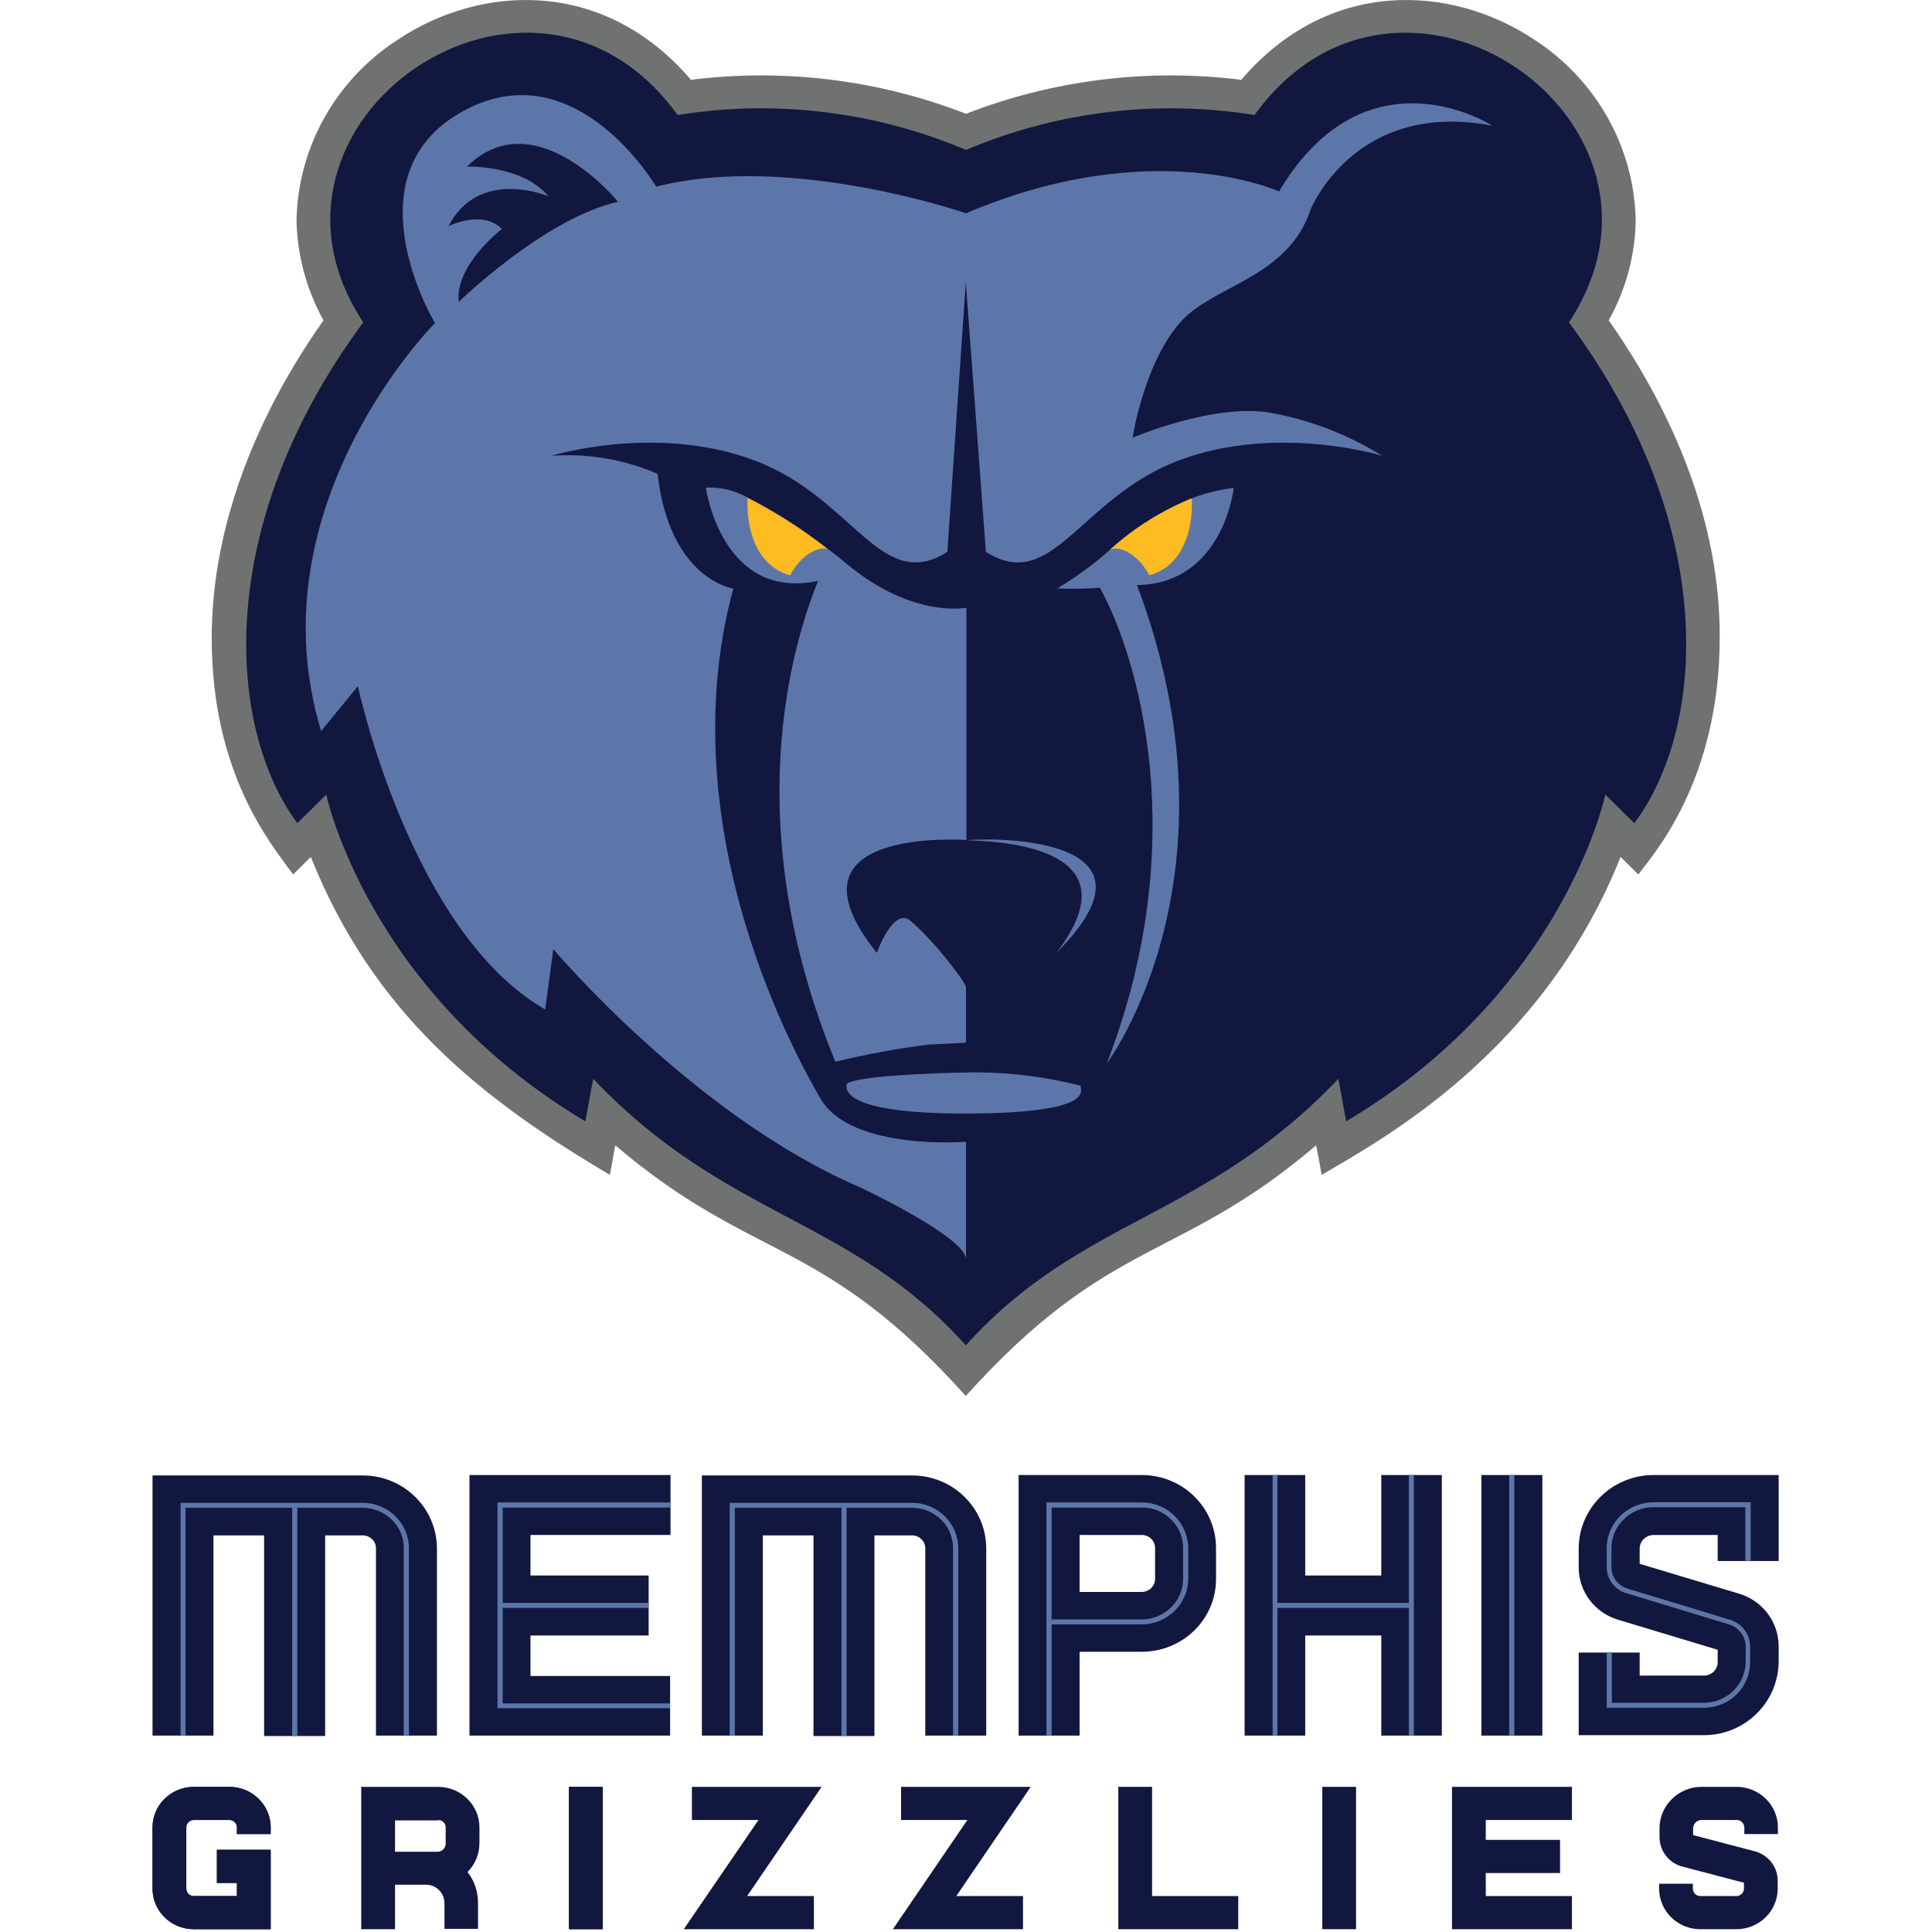 <?xml version="1.0" encoding="UTF-8"?>
<svg xmlns="http://www.w3.org/2000/svg" xmlns:xlink="http://www.w3.org/1999/xlink" width="32px" height="32px" viewBox="0 0 32 38" version="1.1">
<g id="surface1">
<path style=" stroke:none;fill-rule:nonzero;fill:rgb(7.059%,9.02%,24.706%);fill-opacity:1;" d="M 6.43 35.941 C 6.43 35.504 6.066 35.148 5.621 35.145 L 4.105 35.145 L 4.105 37.945 L 4.77 37.945 L 4.77 37.07 L 5.387 37.07 C 5.582 37.074 5.738 37.23 5.742 37.426 L 5.742 37.938 L 6.402 37.938 L 6.402 37.426 C 6.402 37.207 6.332 36.992 6.195 36.82 C 6.348 36.668 6.43 36.465 6.43 36.25 Z M 5.621 35.797 C 5.699 35.797 5.766 35.863 5.766 35.941 L 5.766 36.258 C 5.766 36.301 5.75 36.344 5.719 36.375 C 5.688 36.406 5.645 36.422 5.602 36.422 L 4.77 36.422 L 4.77 35.805 L 5.621 35.805 Z M 5.621 35.797 "/>
<path style=" stroke:none;fill-rule:nonzero;fill:rgb(7.059%,9.02%,24.706%);fill-opacity:1;" d="M 21.355 37.945 L 18.996 37.945 L 18.996 35.145 L 19.66 35.145 L 19.66 37.293 L 21.355 37.293 Z M 21.355 37.945 "/>
<path style=" stroke:none;fill-rule:nonzero;fill:rgb(7.059%,9.02%,24.706%);fill-opacity:1;" d="M 27.918 35.797 L 27.918 35.145 L 25.559 35.145 L 25.559 37.945 L 27.918 37.945 L 27.918 37.293 L 26.223 37.293 L 26.223 36.84 L 27.684 36.84 L 27.684 36.188 L 26.223 36.188 L 26.223 35.797 Z M 27.918 35.797 "/>
<path style=" stroke:none;fill-rule:nonzero;fill:rgb(7.059%,9.02%,24.706%);fill-opacity:1;" d="M 13.008 37.945 L 10.449 37.945 L 11.918 35.797 L 10.609 35.797 L 10.609 35.145 L 13.16 35.145 L 11.695 37.293 L 13.008 37.293 Z M 13.008 37.945 "/>
<path style=" stroke:none;fill-rule:nonzero;fill:rgb(7.059%,9.02%,24.706%);fill-opacity:1;" d="M 17.121 37.945 L 14.562 37.945 L 16.027 35.797 L 14.723 35.797 L 14.723 35.145 L 17.273 35.145 L 15.809 37.293 L 17.121 37.293 Z M 17.121 37.945 "/>
<path style=" stroke:none;fill-rule:nonzero;fill:rgb(7.059%,9.02%,24.706%);fill-opacity:1;" d="M 23.008 35.145 L 23.672 35.145 L 23.672 37.945 L 23.008 37.945 Z M 23.008 35.145 "/>
<path style=" stroke:none;fill-rule:nonzero;fill:rgb(7.059%,9.02%,24.706%);fill-opacity:1;" d="M 8.191 35.145 L 8.855 35.145 L 8.855 37.945 L 8.191 37.945 Z M 8.191 35.145 "/>
<path style=" stroke:none;fill-rule:nonzero;fill:rgb(7.059%,9.02%,24.706%);fill-opacity:1;" d="M 8.191 35.145 L 8.855 35.145 L 8.855 37.945 L 8.191 37.945 Z M 8.191 35.145 "/>
<path style=" stroke:none;fill-rule:nonzero;fill:rgb(7.059%,9.02%,24.706%);fill-opacity:1;" d="M 19.457 29.012 L 17.035 29.012 L 17.035 34.137 L 18.234 34.137 L 18.234 32.488 L 19.457 32.488 C 20.266 32.488 20.918 31.848 20.918 31.055 L 20.918 30.449 C 20.918 29.656 20.266 29.012 19.457 29.012 Z M 19.719 31.055 C 19.719 31.195 19.602 31.312 19.457 31.312 L 18.234 31.312 L 18.234 30.191 L 19.457 30.191 C 19.602 30.191 19.719 30.305 19.719 30.449 Z M 19.719 31.055 "/>
<path style=" stroke:none;fill-rule:nonzero;fill:rgb(36.471%,46.275%,66.275%);fill-opacity:1;" d="M 17.684 34.137 L 17.582 34.137 L 17.582 29.551 L 19.457 29.551 C 19.961 29.551 20.367 29.953 20.371 30.449 L 20.371 31.055 C 20.367 31.547 19.961 31.949 19.457 31.949 L 17.684 31.949 Z M 17.684 31.852 L 19.457 31.852 C 19.672 31.852 19.879 31.766 20.031 31.617 C 20.184 31.469 20.27 31.266 20.27 31.055 L 20.27 30.449 C 20.27 30.234 20.184 30.031 20.031 29.883 C 19.879 29.734 19.672 29.648 19.457 29.652 L 17.684 29.652 Z M 17.684 31.852 "/>
<path style=" stroke:none;fill-rule:nonzero;fill:rgb(7.059%,9.02%,24.706%);fill-opacity:1;" d="M 10.188 30.191 L 10.188 29.012 L 6.234 29.012 L 6.234 34.137 L 10.18 34.137 L 10.18 32.965 L 7.434 32.965 L 7.434 32.168 L 9.758 32.168 L 9.758 30.988 L 7.434 30.988 L 7.434 30.191 Z M 10.188 30.191 "/>
<path style=" stroke:none;fill-rule:nonzero;fill:rgb(36.471%,46.275%,66.275%);fill-opacity:1;" d="M 10.188 29.652 L 10.188 29.551 L 6.785 29.551 L 6.785 33.598 L 10.18 33.598 L 10.18 33.504 L 6.887 33.504 L 6.887 31.625 L 9.758 31.625 L 9.758 31.527 L 6.887 31.527 L 6.887 29.652 Z M 10.188 29.652 "/>
<path style=" stroke:none;fill-rule:nonzero;fill:rgb(7.059%,9.02%,24.706%);fill-opacity:1;" d="M 14.938 29.02 L 10.805 29.02 L 10.805 34.137 L 12.004 34.137 L 12.004 30.199 L 13 30.199 L 13 34.145 L 14.199 34.145 L 14.199 30.199 L 14.938 30.199 C 15.082 30.199 15.199 30.312 15.199 30.453 L 15.199 34.137 L 16.398 34.137 L 16.398 30.453 C 16.395 29.66 15.742 29.02 14.938 29.02 "/>
<path style=" stroke:none;fill-rule:nonzero;fill:rgb(36.471%,46.275%,66.275%);fill-opacity:1;" d="M 14.938 29.559 L 11.352 29.559 L 11.352 34.137 L 11.453 34.137 L 11.453 29.656 L 13.551 29.656 L 13.551 34.145 L 13.652 34.145 L 13.652 29.656 L 14.938 29.656 C 15.152 29.656 15.359 29.742 15.512 29.891 C 15.664 30.039 15.746 30.242 15.746 30.453 L 15.746 34.137 L 15.848 34.137 L 15.848 30.453 C 15.848 29.961 15.441 29.559 14.938 29.559 "/>
<path style=" stroke:none;fill-rule:nonzero;fill:rgb(7.059%,9.02%,24.706%);fill-opacity:1;" d="M 4.133 29.02 L 0 29.02 L 0 34.137 L 1.199 34.137 L 1.199 30.199 L 2.195 30.199 L 2.195 34.145 L 3.395 34.145 L 3.395 30.199 L 4.133 30.199 C 4.277 30.199 4.395 30.312 4.395 30.453 L 4.395 34.137 L 5.594 34.137 L 5.594 30.453 C 5.59 29.66 4.938 29.02 4.133 29.02 "/>
<path style=" stroke:none;fill-rule:nonzero;fill:rgb(36.471%,46.275%,66.275%);fill-opacity:1;" d="M 4.133 29.559 L 0.551 29.559 L 0.551 34.137 L 0.648 34.137 L 0.648 29.656 L 2.746 29.656 L 2.746 34.145 L 2.848 34.145 L 2.848 29.656 L 4.133 29.656 C 4.348 29.656 4.555 29.742 4.707 29.891 C 4.859 30.039 4.945 30.242 4.941 30.453 L 4.941 34.137 L 5.043 34.137 L 5.043 30.453 C 5.043 29.961 4.637 29.559 4.133 29.559 "/>
<path style=" stroke:none;fill-rule:nonzero;fill:rgb(7.059%,9.02%,24.706%);fill-opacity:1;" d="M 26.137 29.012 L 27.336 29.012 L 27.336 34.137 L 26.137 34.137 Z M 26.137 29.012 "/>
<path style=" stroke:none;fill-rule:nonzero;fill:rgb(36.471%,46.275%,66.275%);fill-opacity:1;" d="M 26.684 29.012 L 26.785 29.012 L 26.785 34.137 L 26.684 34.137 Z M 26.684 29.012 "/>
<path style=" stroke:none;fill-rule:nonzero;fill:rgb(7.059%,9.02%,24.706%);fill-opacity:1;" d="M 24.168 29.012 L 24.168 30.988 L 22.672 30.988 L 22.672 29.012 L 21.48 29.012 L 21.48 34.137 L 22.672 34.137 L 22.672 32.168 L 24.168 32.168 L 24.168 34.137 L 25.359 34.137 L 25.359 29.012 Z M 24.168 29.012 "/>
<path style=" stroke:none;fill-rule:nonzero;fill:rgb(36.471%,46.275%,66.275%);fill-opacity:1;" d="M 24.711 29.012 L 24.711 31.527 L 22.125 31.527 L 22.125 29.012 L 22.031 29.012 L 22.031 34.137 L 22.125 34.137 L 22.125 31.625 L 24.711 31.625 L 24.711 34.137 L 24.809 34.137 L 24.809 29.012 Z M 24.711 29.012 "/>
<path style=" stroke:none;fill-rule:nonzero;fill:rgb(7.059%,9.02%,24.706%);fill-opacity:1;" d="M 2.324 37.945 L 0.809 37.945 C 0.363 37.945 0 37.586 0 37.148 L 0 35.941 C 0 35.504 0.363 35.148 0.809 35.145 L 1.516 35.145 C 1.961 35.148 2.324 35.504 2.324 35.941 L 2.324 36.074 L 1.66 36.074 L 1.66 35.941 C 1.66 35.863 1.594 35.797 1.516 35.797 L 0.809 35.797 C 0.73 35.797 0.664 35.863 0.664 35.941 L 0.664 37.148 C 0.664 37.227 0.73 37.293 0.809 37.293 L 1.66 37.293 L 1.66 37.035 L 1.266 37.035 L 1.266 36.383 L 2.324 36.383 Z M 2.324 37.945 "/>
<path style=" stroke:none;fill-rule:nonzero;fill:rgb(7.059%,9.02%,24.706%);fill-opacity:1;" d="M 2.324 37.945 L 0.809 37.945 C 0.363 37.945 0 37.586 0 37.148 L 0 35.941 C 0 35.504 0.363 35.148 0.809 35.145 L 1.516 35.145 C 1.961 35.148 2.324 35.504 2.324 35.941 L 2.324 36.074 L 1.66 36.074 L 1.66 35.941 C 1.66 35.863 1.594 35.797 1.516 35.797 L 0.809 35.797 C 0.73 35.797 0.664 35.863 0.664 35.941 L 0.664 37.148 C 0.664 37.227 0.73 37.293 0.809 37.293 L 1.66 37.293 L 1.66 37.035 L 1.266 37.035 L 1.266 36.383 L 2.324 36.383 Z M 2.324 37.945 "/>
<path style=" stroke:none;fill-rule:nonzero;fill:rgb(7.059%,9.02%,24.706%);fill-opacity:1;" d="M 31.152 37.945 L 30.441 37.945 C 29.996 37.945 29.633 37.586 29.633 37.148 L 29.633 37.051 L 30.297 37.051 L 30.297 37.148 C 30.297 37.227 30.363 37.293 30.441 37.293 L 31.152 37.293 C 31.234 37.293 31.301 37.227 31.301 37.148 L 31.301 37.031 L 30.066 36.707 C 29.812 36.629 29.641 36.395 29.641 36.133 L 29.641 35.961 C 29.641 35.512 30.012 35.145 30.469 35.145 L 31.16 35.145 C 31.605 35.148 31.969 35.504 31.969 35.941 L 31.969 36.074 L 31.309 36.074 L 31.309 35.941 C 31.305 35.863 31.242 35.797 31.16 35.797 L 30.469 35.797 C 30.426 35.797 30.383 35.812 30.352 35.844 C 30.32 35.875 30.301 35.918 30.301 35.961 L 30.301 36.094 L 31.535 36.418 C 31.789 36.496 31.965 36.727 31.965 36.988 L 31.965 37.148 C 31.965 37.359 31.879 37.562 31.727 37.711 C 31.574 37.863 31.367 37.945 31.152 37.945 "/>
<path style=" stroke:none;fill-rule:nonzero;fill:rgb(7.059%,9.02%,24.706%);fill-opacity:1;" d="M 30.512 34.129 L 28.051 34.129 L 28.051 32.504 L 29.25 32.504 L 29.25 32.957 L 30.512 32.957 C 30.582 32.957 30.652 32.93 30.707 32.879 C 30.758 32.828 30.785 32.758 30.785 32.688 L 30.785 32.449 L 28.828 31.859 C 28.367 31.723 28.051 31.305 28.051 30.828 L 28.051 30.461 C 28.051 29.66 28.711 29.012 29.527 29.012 L 31.984 29.012 L 31.984 30.703 L 30.785 30.703 L 30.785 30.191 L 29.527 30.191 C 29.453 30.191 29.383 30.219 29.332 30.27 C 29.277 30.32 29.25 30.391 29.25 30.461 L 29.25 30.758 L 31.199 31.344 C 31.668 31.48 31.984 31.906 31.984 32.383 L 31.984 32.68 C 31.98 33.48 31.324 34.129 30.512 34.129 "/>
<path style=" stroke:none;fill-rule:nonzero;fill:rgb(36.471%,46.275%,66.275%);fill-opacity:1;" d="M 30.512 33.59 L 28.602 33.59 L 28.602 32.496 L 28.703 32.496 L 28.703 33.492 L 30.512 33.492 C 30.73 33.492 30.938 33.406 31.094 33.254 C 31.246 33.102 31.336 32.895 31.336 32.68 L 31.336 32.383 C 31.332 32.184 31.199 32.008 31.004 31.949 L 28.988 31.336 C 28.758 31.27 28.602 31.059 28.602 30.824 L 28.602 30.453 C 28.602 29.953 29.016 29.547 29.527 29.547 L 31.434 29.547 L 31.434 30.699 L 31.328 30.699 L 31.328 29.645 L 29.52 29.645 C 29.301 29.645 29.09 29.73 28.938 29.883 C 28.781 30.031 28.695 30.238 28.695 30.453 L 28.695 30.824 C 28.695 31.016 28.82 31.188 29.012 31.246 L 31.027 31.859 C 31.262 31.93 31.422 32.145 31.422 32.383 L 31.422 32.68 C 31.426 32.922 31.332 33.152 31.16 33.324 C 30.988 33.496 30.754 33.59 30.512 33.59 "/>
<path style=" stroke:none;fill-rule:nonzero;fill:rgb(43.922%,44.706%,44.314%);fill-opacity:1;" d="M 28.641 6.301 C 28.98 5.695 29.164 5.016 29.172 4.324 C 29.141 2.895 28.395 1.57 27.18 0.781 C 25.559 -0.301 23.137 -0.449 21.414 1.57 C 19.582 1.34 17.719 1.57 16 2.238 C 14.285 1.57 12.422 1.34 10.59 1.57 C 8.867 -0.449 6.438 -0.301 4.824 0.781 C 3.605 1.566 2.863 2.895 2.832 4.324 C 2.844 5.016 3.027 5.695 3.363 6.301 C 2.062 8.141 1.164 10.328 1.164 12.547 C 1.164 15.223 2.332 16.605 2.766 17.199 L 3.113 16.855 C 4.348 19.938 6.449 21.602 8.996 23.109 C 8.996 23.109 9.051 22.805 9.102 22.527 C 11.844 24.859 13.148 24.289 15.996 27.457 C 18.836 24.301 20.176 24.84 22.887 22.527 C 22.941 22.797 22.996 23.109 22.996 23.109 C 24.125 22.438 27.32 20.75 28.875 16.855 L 29.223 17.199 C 29.492 16.836 30.824 15.375 30.824 12.547 C 30.84 10.328 29.941 8.148 28.641 6.301 "/>
<path style=" stroke:none;fill-rule:nonzero;fill:rgb(7.059%,9.02%,24.706%);fill-opacity:1;" d="M 27.859 6.34 C 30.469 2.395 24.543 -1.711 21.676 2.262 C 19.758 1.953 17.789 2.191 16 2.949 C 14.215 2.191 12.246 1.953 10.328 2.262 C 7.453 -1.711 1.535 2.395 4.145 6.34 C 1.172 10.359 1.469 14.328 2.848 16.191 L 3.418 15.629 C 3.418 15.629 4.227 19.504 8.512 22.055 L 8.668 21.219 C 11.305 23.992 13.719 23.926 15.996 26.461 C 18.273 23.934 20.684 23.992 23.324 21.219 L 23.477 22.055 C 27.766 19.512 28.574 15.629 28.574 15.629 L 29.145 16.191 C 30.543 14.32 30.84 10.367 27.859 6.34 "/>
<path style=" stroke:none;fill-rule:nonzero;fill:rgb(36.471%,46.275%,66.275%);fill-opacity:1;" d="M 16.027 21.094 C 16.027 21.094 13.973 21.125 13.664 21.309 C 13.664 21.309 13.309 21.91 16.027 21.902 C 18.613 21.891 18.234 21.43 18.254 21.355 C 17.527 21.168 16.777 21.082 16.027 21.094 "/>
<path style=" stroke:none;fill-rule:nonzero;fill:rgb(36.471%,46.275%,66.275%);fill-opacity:1;" d="M 14.246 18.742 C 14.246 18.742 14.57 17.824 14.91 18.113 C 15.387 18.516 16 19.332 16 19.418 L 16 20.508 L 15.25 20.547 C 14.637 20.625 14.031 20.738 13.43 20.883 C 11.516 16.219 12.578 12.691 13.09 11.426 C 11.191 11.828 10.883 9.59 10.883 9.59 C 11.172 9.578 11.453 9.645 11.703 9.785 C 12.262 10.07 12.789 10.41 13.281 10.797 C 13.422 10.898 13.551 11.004 13.672 11.105 C 14.965 12.172 16.008 11.953 16.008 11.953 L 16.008 16.52 C 16 16.527 12.238 16.238 14.246 18.742 "/>
<path style=" stroke:none;fill-rule:nonzero;fill:rgb(36.471%,46.275%,66.275%);fill-opacity:1;" d="M 17.777 18.742 C 20.176 16.348 16.262 16.488 16.016 16.527 C 16.418 16.547 19.445 16.566 17.777 18.742 "/>
<path style=" stroke:none;fill-rule:nonzero;fill:rgb(36.471%,46.275%,66.275%);fill-opacity:1;" d="M 19.363 11.508 C 21.52 17.219 18.789 20.895 18.77 20.914 C 20.465 16.539 19.379 12.91 18.633 11.559 C 18.355 11.582 18.074 11.586 17.797 11.574 C 18.129 11.371 18.445 11.145 18.742 10.895 C 18.77 10.867 18.797 10.848 18.828 10.816 C 19.301 10.387 19.848 10.043 20.441 9.801 C 20.707 9.699 20.984 9.629 21.266 9.598 C 21.266 9.598 21.066 11.48 19.363 11.508 "/>
<path style=" stroke:none;fill-rule:nonzero;fill:rgb(36.471%,46.275%,66.275%);fill-opacity:1;" d="M 22.781 4.113 C 22.781 4.113 23.656 1.953 26.355 2.473 C 26.355 2.473 23.879 0.875 22.156 3.766 C 22.156 3.766 19.688 2.625 16 4.195 C 16 4.195 12.539 2.996 9.906 3.672 C 9.906 3.672 8.371 1.051 6.211 2.133 C 4.047 3.211 5.176 5.703 5.555 6.355 C 5.555 6.355 1.969 9.945 3.316 14.379 L 4.039 13.496 C 4.039 13.496 5.07 18.332 7.723 19.855 L 7.883 18.668 C 7.883 18.668 10.656 21.957 13.914 23.352 C 14.219 23.496 15.949 24.34 16 24.754 L 16 22.457 C 16 22.457 13.746 22.641 13.141 21.613 C 12.734 20.914 10.133 16.355 11.422 11.578 C 11.422 11.578 10.168 11.395 9.934 9.32 C 9.277 9.035 8.559 8.914 7.844 8.965 C 7.844 8.965 9.914 8.324 11.855 9.062 C 13.797 9.801 14.32 11.684 15.633 10.855 L 15.996 5.551 L 16.391 10.855 C 17.703 11.684 18.227 9.809 20.168 9.062 C 22.109 8.324 24.188 8.965 24.188 8.965 C 23.527 8.555 22.793 8.27 22.023 8.125 C 20.91 7.91 19.277 8.609 19.277 8.609 C 19.277 8.609 19.504 7.105 20.25 6.301 C 20.891 5.609 22.34 5.457 22.781 4.113 Z M 6.023 5.938 C 5.941 5.215 6.871 4.504 6.871 4.504 C 6.492 4.113 5.82 4.449 5.82 4.449 C 6.422 3.285 7.785 3.859 7.785 3.859 C 7.266 3.238 6.184 3.277 6.184 3.277 C 7.527 1.961 9.156 3.969 9.156 3.969 C 7.711 4.293 6.023 5.938 6.023 5.938 Z M 6.023 5.938 "/>
<path style=" stroke:none;fill-rule:nonzero;fill:rgb(100%,73.333%,13.333%);fill-opacity:1;" d="M 13.281 10.801 C 13.074 10.734 12.734 10.945 12.539 11.316 C 11.895 11.133 11.676 10.445 11.703 9.793 C 12.262 10.078 12.789 10.414 13.281 10.801 "/>
<path style=" stroke:none;fill-rule:nonzero;fill:rgb(100%,73.333%,13.333%);fill-opacity:1;" d="M 19.605 11.316 C 19.406 10.926 19.035 10.715 18.828 10.816 C 19.301 10.387 19.848 10.043 20.441 9.801 C 20.469 10.453 20.25 11.137 19.605 11.316 "/>
</g>
</svg>
